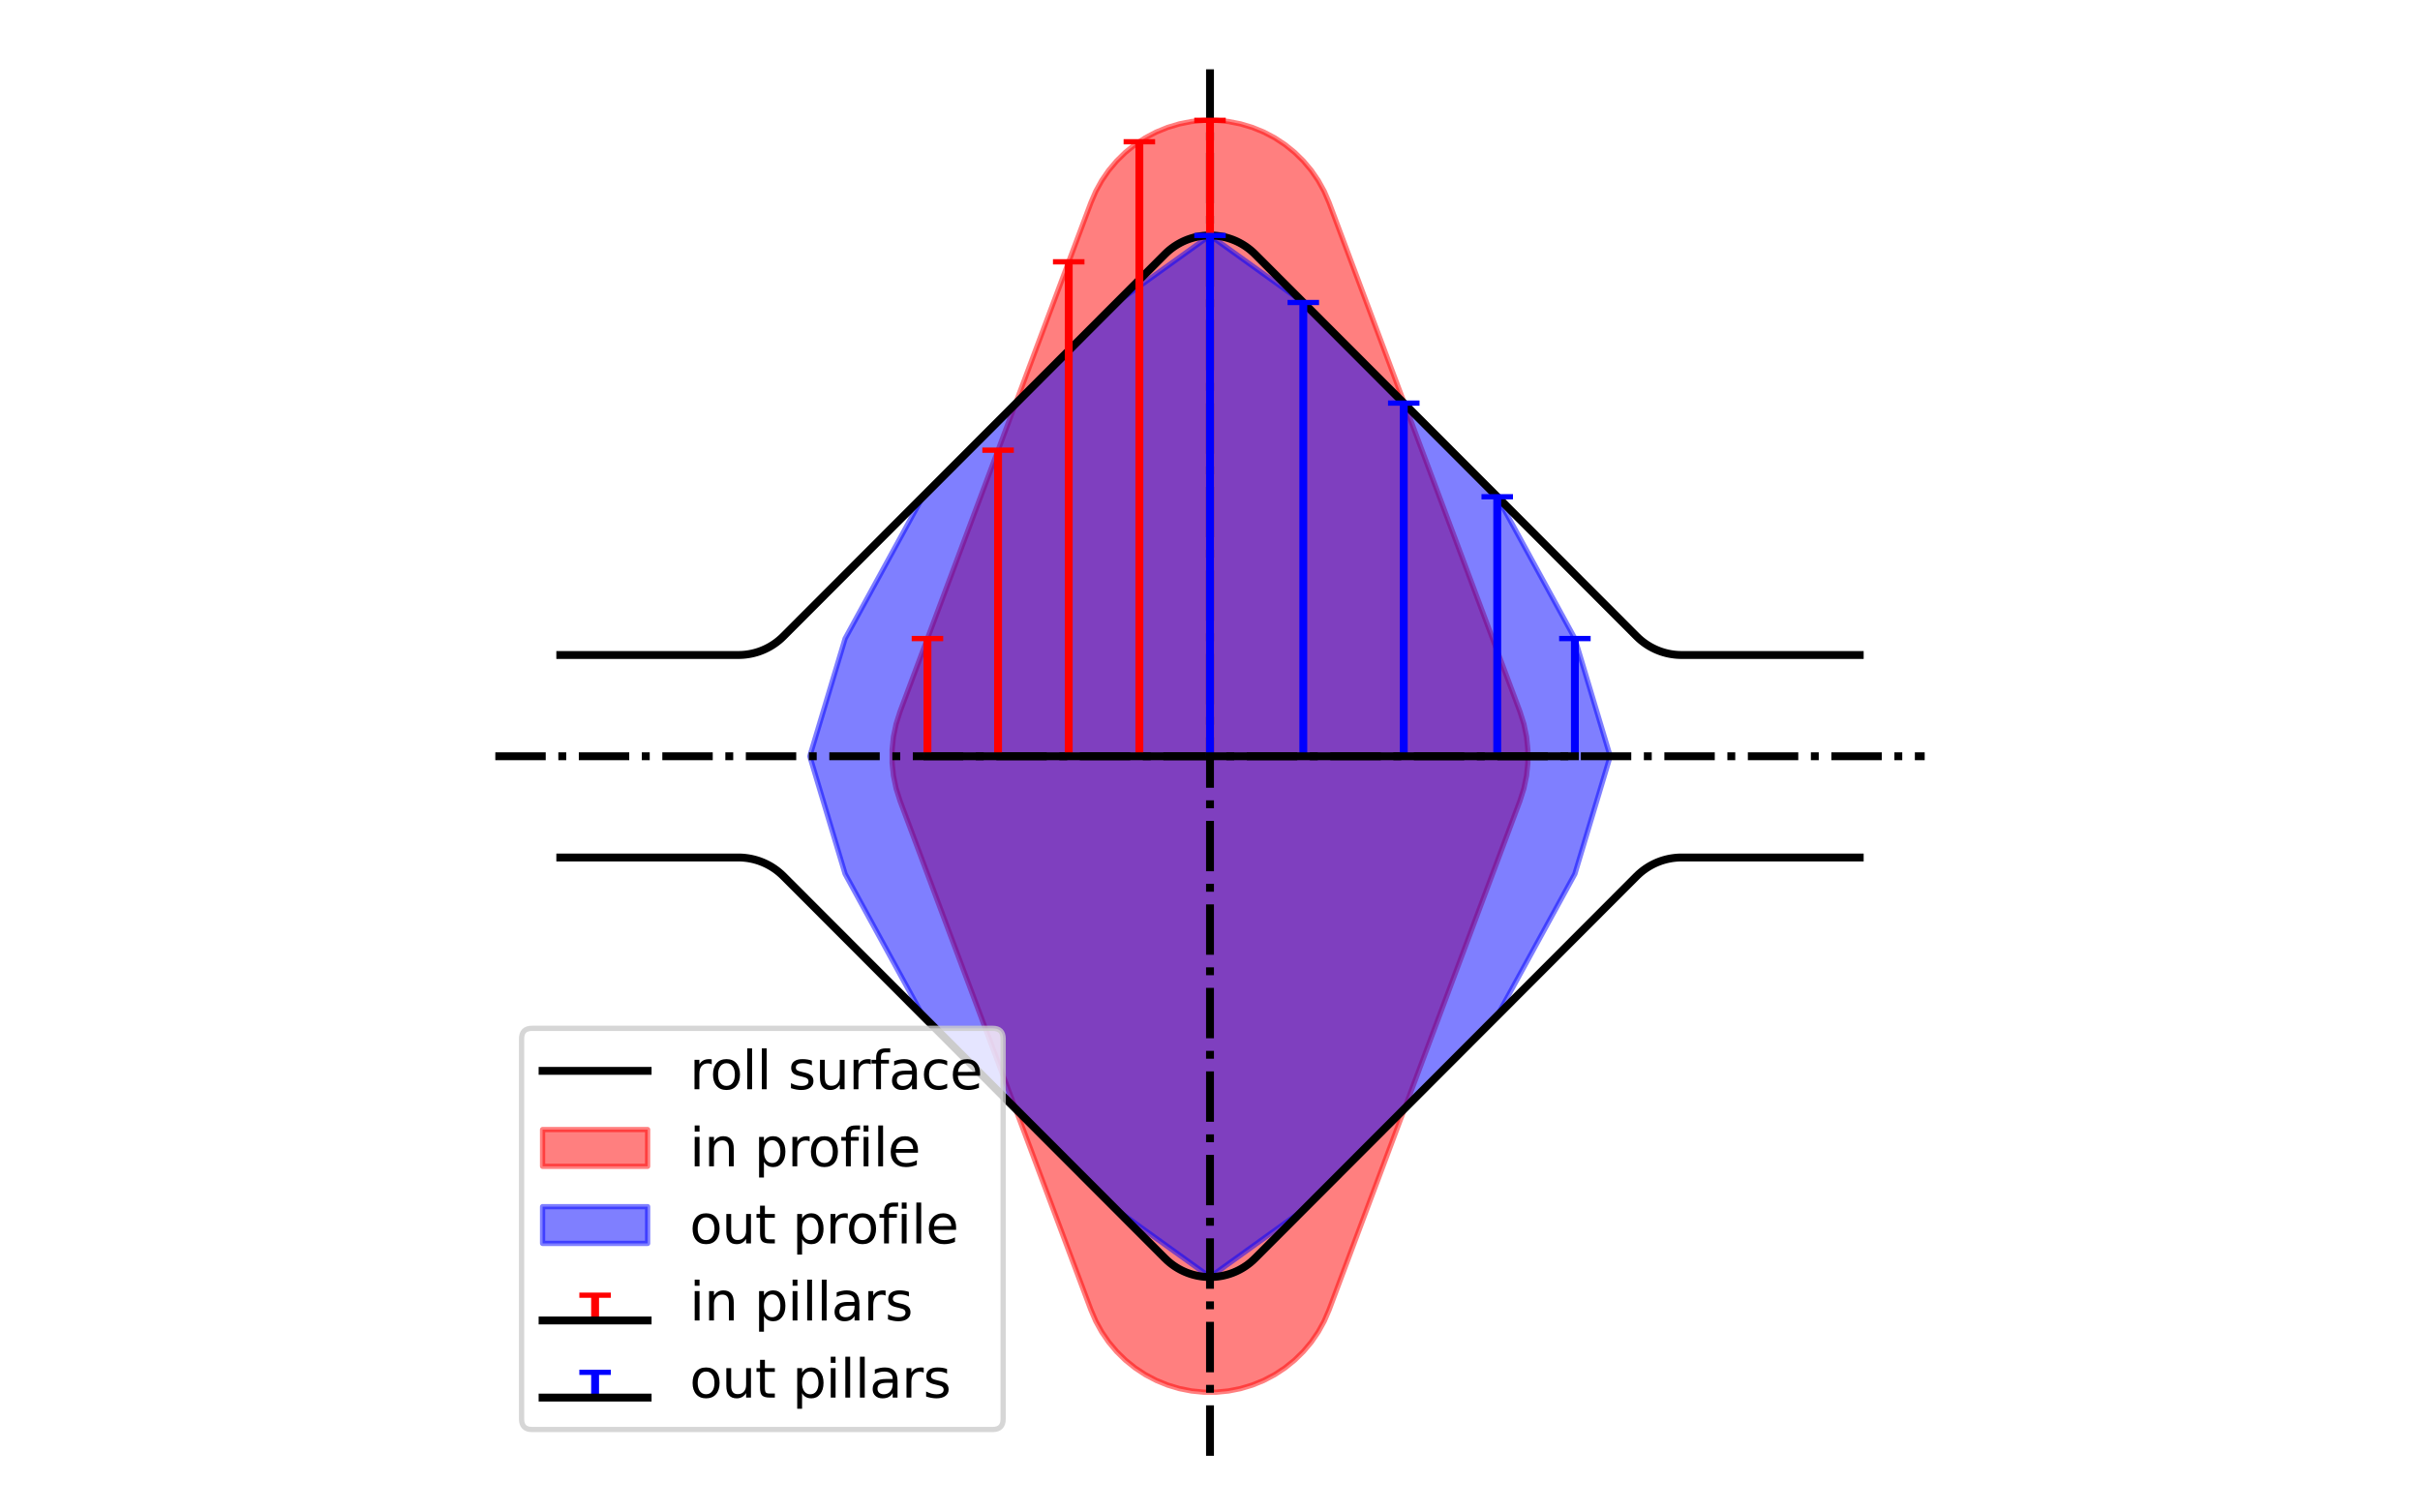 <?xml version="1.0" encoding="utf-8" standalone="no"?>
<!DOCTYPE svg PUBLIC "-//W3C//DTD SVG 1.1//EN"
  "http://www.w3.org/Graphics/SVG/1.1/DTD/svg11.dtd">
<svg xmlns:xlink="http://www.w3.org/1999/xlink" width="460.8pt" height="288pt" viewBox="0 0 460.8 288" xmlns="http://www.w3.org/2000/svg" version="1.1">
 <defs>
  <style type="text/css">*{stroke-linejoin: round; stroke-linecap: butt}</style>
 </defs>
 <g id="figure_1">
  <g id="patch_1">
   <path d="M 0 288 
L 460.8 288 
L 460.8 0 
L 0 0 
z
" style="fill: #ffffff"/>
  </g>
  <g id="axes_1">
   <g id="patch_2">
    <path d="M 253.082 38.599 
L 289.417 135.494 
L 290.169 137.86 
L 290.674 140.29 
L 290.928 142.759 
L 290.928 145.241 
L 290.674 147.71 
L 290.169 150.14 
L 289.417 152.506 
L 253.082 249.401 
L 252.152 251.557 
L 251.017 253.613 
L 249.689 255.549 
L 248.18 257.347 
L 246.504 258.991 
L 244.676 260.465 
L 242.715 261.756 
L 240.637 262.85 
L 238.464 263.738 
L 236.215 264.411 
L 233.911 264.864 
L 231.574 265.091 
L 229.226 265.091 
L 226.889 264.864 
L 224.585 264.411 
L 222.336 263.738 
L 220.163 262.85 
L 218.085 261.756 
L 216.124 260.465 
L 214.296 258.991 
L 212.62 257.347 
L 211.111 255.549 
L 209.783 253.613 
L 208.648 251.557 
L 207.718 249.401 
L 171.383 152.506 
L 170.631 150.14 
L 170.126 147.71 
L 169.872 145.241 
L 169.872 142.759 
L 170.126 140.29 
L 170.631 137.86 
L 171.383 135.494 
L 207.718 38.599 
L 208.648 36.443 
L 209.783 34.387 
L 211.111 32.451 
L 212.62 30.653 
L 214.296 29.009 
L 216.124 27.535 
L 218.085 26.244 
L 220.163 25.15 
L 222.336 24.262 
L 224.585 23.589 
L 226.889 23.136 
L 229.226 22.909 
L 231.574 22.909 
L 233.911 23.136 
L 236.215 23.589 
L 238.464 24.262 
L 240.637 25.15 
L 242.715 26.244 
L 244.676 27.535 
L 246.504 29.009 
L 248.18 30.653 
L 249.689 32.451 
L 251.017 34.387 
L 252.152 36.443 
z
" clip-path="url(#p944b9c609b)" style="fill: #ff0000; opacity: 0.5; stroke: #ff0000; stroke-linejoin: miter"/>
   </g>
   <g id="patch_3">
    <path d="M 230.4 44.834 
L 248.167 57.603 
L 267.294 76.759 
L 285.092 94.585 
L 299.877 121.588 
L 306.604 144 
L 299.877 166.412 
L 285.092 193.415 
L 267.294 211.241 
L 248.167 230.397 
L 230.4 243.166 
L 212.633 230.397 
L 193.506 211.241 
L 175.708 193.415 
L 160.923 166.412 
L 154.196 144 
L 160.923 121.588 
L 175.708 94.585 
L 193.506 76.759 
L 212.633 57.603 
z
" clip-path="url(#p944b9c609b)" style="fill: #0000ff; opacity: 0.5; stroke: #0000ff; stroke-linejoin: miter"/>
   </g>
   <g id="line2d_1">
    <path d="M 106.686 124.721 
L 140.6 124.721 
L 141.028 124.714 
L 141.456 124.691 
L 141.884 124.653 
L 142.312 124.599 
L 142.741 124.53 
L 143.169 124.445 
L 143.597 124.344 
L 144.025 124.226 
L 144.454 124.091 
L 144.882 123.938 
L 145.31 123.766 
L 145.738 123.575 
L 146.166 123.364 
L 146.595 123.131 
L 147.023 122.875 
L 147.451 122.594 
L 147.879 122.286 
L 148.308 121.948 
L 148.736 121.577 
L 149.164 121.168 
L 221.836 48.387 
L 222.264 47.979 
L 222.692 47.608 
L 223.12 47.27 
L 223.548 46.962 
L 223.977 46.681 
L 224.405 46.425 
L 224.833 46.192 
L 225.261 45.98 
L 225.69 45.789 
L 226.118 45.618 
L 226.546 45.465 
L 226.974 45.33 
L 227.402 45.212 
L 227.831 45.11 
L 228.259 45.025 
L 228.687 44.956 
L 229.115 44.903 
L 229.544 44.865 
L 229.972 44.842 
L 230.4 44.834 
L 230.828 44.842 
L 231.256 44.865 
L 231.685 44.903 
L 232.113 44.956 
L 232.541 45.025 
L 232.969 45.11 
L 233.398 45.212 
L 233.826 45.33 
L 234.254 45.465 
L 234.682 45.618 
L 235.11 45.789 
L 235.539 45.98 
L 235.967 46.192 
L 236.395 46.425 
L 236.823 46.681 
L 237.252 46.962 
L 237.68 47.27 
L 238.108 47.608 
L 238.536 47.979 
L 238.964 48.387 
L 311.636 121.168 
L 312.064 121.577 
L 312.492 121.948 
L 312.921 122.286 
L 313.349 122.594 
L 313.777 122.875 
L 314.205 123.131 
L 314.634 123.364 
L 315.062 123.575 
L 315.49 123.766 
L 315.918 123.938 
L 316.346 124.091 
L 316.775 124.226 
L 317.203 124.344 
L 317.631 124.445 
L 318.059 124.53 
L 318.488 124.599 
L 318.916 124.653 
L 319.344 124.691 
L 319.772 124.714 
L 320.2 124.721 
L 354.114 124.721 
" clip-path="url(#p944b9c609b)" style="fill: none; stroke: #000000; stroke-width: 1.5; stroke-linecap: square"/>
   </g>
   <g id="line2d_2">
    <path d="M 106.686 163.279 
L 140.6 163.279 
L 141.028 163.286 
L 141.456 163.309 
L 141.884 163.347 
L 142.312 163.401 
L 142.741 163.47 
L 143.169 163.555 
L 143.597 163.656 
L 144.025 163.774 
L 144.454 163.909 
L 144.882 164.062 
L 145.31 164.234 
L 145.738 164.425 
L 146.166 164.636 
L 146.595 164.869 
L 147.023 165.125 
L 147.451 165.406 
L 147.879 165.714 
L 148.308 166.052 
L 148.736 166.423 
L 149.164 166.832 
L 221.836 239.613 
L 222.264 240.021 
L 222.692 240.392 
L 223.12 240.73 
L 223.548 241.038 
L 223.977 241.319 
L 224.405 241.575 
L 224.833 241.808 
L 225.261 242.02 
L 225.69 242.211 
L 226.118 242.382 
L 226.546 242.535 
L 226.974 242.67 
L 227.402 242.788 
L 227.831 242.89 
L 228.259 242.975 
L 228.687 243.044 
L 229.115 243.097 
L 229.544 243.135 
L 229.972 243.158 
L 230.4 243.166 
L 230.828 243.158 
L 231.256 243.135 
L 231.685 243.097 
L 232.113 243.044 
L 232.541 242.975 
L 232.969 242.89 
L 233.398 242.788 
L 233.826 242.67 
L 234.254 242.535 
L 234.682 242.382 
L 235.11 242.211 
L 235.539 242.02 
L 235.967 241.808 
L 236.395 241.575 
L 236.823 241.319 
L 237.252 241.038 
L 237.68 240.73 
L 238.108 240.392 
L 238.536 240.021 
L 238.964 239.613 
L 311.636 166.832 
L 312.064 166.423 
L 312.492 166.052 
L 312.921 165.714 
L 313.349 165.406 
L 313.777 165.125 
L 314.205 164.869 
L 314.634 164.636 
L 315.062 164.425 
L 315.49 164.234 
L 315.918 164.062 
L 316.346 163.909 
L 316.775 163.774 
L 317.203 163.656 
L 317.631 163.555 
L 318.059 163.47 
L 318.488 163.401 
L 318.916 163.347 
L 319.344 163.309 
L 319.772 163.286 
L 320.2 163.279 
L 354.114 163.279 
" clip-path="url(#p944b9c609b)" style="fill: none; stroke: #000000; stroke-width: 1.5; stroke-linecap: square"/>
   </g>
   <g id="line2d_3">
    <path d="M 230.4 277.2 
L 230.4 10.8 
" clip-path="url(#p944b9c609b)" style="fill: none; stroke-dasharray: 9.6,2.4,1.5,2.4; stroke-dashoffset: 0; stroke: #000000; stroke-width: 1.5"/>
   </g>
   <g id="line2d_4">
    <path d="M 94.315 144 
L 366.485 144 
" clip-path="url(#p944b9c609b)" style="fill: none; stroke-dasharray: 9.6,2.4,1.5,2.4; stroke-dashoffset: 0; stroke: #000000; stroke-width: 1.5"/>
   </g>
   <g id="LineCollection_1">
    <path d="M 230.4 144 
L 230.4 22.909 
" clip-path="url(#p944b9c609b)" style="fill: none; stroke: #ff0000; stroke-width: 1.5"/>
    <path d="M 216.949 144 
L 216.949 26.992 
" clip-path="url(#p944b9c609b)" style="fill: none; stroke: #ff0000; stroke-width: 1.5"/>
    <path d="M 203.499 144 
L 203.499 49.852 
" clip-path="url(#p944b9c609b)" style="fill: none; stroke: #ff0000; stroke-width: 1.5"/>
    <path d="M 190.048 144 
L 190.048 85.72 
" clip-path="url(#p944b9c609b)" style="fill: none; stroke: #ff0000; stroke-width: 1.5"/>
    <path d="M 176.597 144 
L 176.597 121.588 
" clip-path="url(#p944b9c609b)" style="fill: none; stroke: #ff0000; stroke-width: 1.5"/>
   </g>
   <g id="line2d_5">
    <defs>
     <path id="ma3dcabbf3c" d="M 3 0 
L -3 -0 
" style="stroke: #ff0000"/>
    </defs>
    <g clip-path="url(#p944b9c609b)">
     <use xlink:href="#ma3dcabbf3c" x="230.4" y="22.909" style="fill: #ff0000; stroke: #ff0000"/>
     <use xlink:href="#ma3dcabbf3c" x="216.949" y="26.992" style="fill: #ff0000; stroke: #ff0000"/>
     <use xlink:href="#ma3dcabbf3c" x="203.499" y="49.852" style="fill: #ff0000; stroke: #ff0000"/>
     <use xlink:href="#ma3dcabbf3c" x="190.048" y="85.72" style="fill: #ff0000; stroke: #ff0000"/>
     <use xlink:href="#ma3dcabbf3c" x="176.597" y="121.588" style="fill: #ff0000; stroke: #ff0000"/>
    </g>
   </g>
   <g id="line2d_6">
    <path d="M 176.597 144 
L 230.4 144 
" clip-path="url(#p944b9c609b)" style="fill: none; stroke: #000000; stroke-width: 1.5; stroke-linecap: square"/>
   </g>
   <g id="LineCollection_2">
    <path d="M 230.4 144 
L 230.4 44.834 
" clip-path="url(#p944b9c609b)" style="fill: none; stroke: #0000ff; stroke-width: 1.5"/>
    <path d="M 248.167 144 
L 248.167 57.603 
" clip-path="url(#p944b9c609b)" style="fill: none; stroke: #0000ff; stroke-width: 1.5"/>
    <path d="M 267.294 144 
L 267.294 76.759 
" clip-path="url(#p944b9c609b)" style="fill: none; stroke: #0000ff; stroke-width: 1.5"/>
    <path d="M 285.093 144 
L 285.093 94.585 
" clip-path="url(#p944b9c609b)" style="fill: none; stroke: #0000ff; stroke-width: 1.5"/>
    <path d="M 299.878 144 
L 299.878 121.588 
" clip-path="url(#p944b9c609b)" style="fill: none; stroke: #0000ff; stroke-width: 1.5"/>
   </g>
   <g id="line2d_7">
    <defs>
     <path id="mbfd23f2483" d="M 3 0 
L -3 -0 
" style="stroke: #0000ff"/>
    </defs>
    <g clip-path="url(#p944b9c609b)">
     <use xlink:href="#mbfd23f2483" x="230.4" y="44.834" style="fill: #0000ff; stroke: #0000ff"/>
     <use xlink:href="#mbfd23f2483" x="248.167" y="57.603" style="fill: #0000ff; stroke: #0000ff"/>
     <use xlink:href="#mbfd23f2483" x="267.294" y="76.759" style="fill: #0000ff; stroke: #0000ff"/>
     <use xlink:href="#mbfd23f2483" x="285.093" y="94.585" style="fill: #0000ff; stroke: #0000ff"/>
     <use xlink:href="#mbfd23f2483" x="299.878" y="121.588" style="fill: #0000ff; stroke: #0000ff"/>
    </g>
   </g>
   <g id="line2d_8">
    <path d="M 230.4 144 
L 299.878 144 
" clip-path="url(#p944b9c609b)" style="fill: none; stroke: #000000; stroke-width: 1.5; stroke-linecap: square"/>
   </g>
   <g id="legend_1">
    <g id="patch_4">
     <path d="M 101.315 272.2 
L 189.012 272.2 
Q 191.012 272.2 191.012 270.2 
L 191.012 197.809 
Q 191.012 195.809 189.012 195.809 
L 101.315 195.809 
Q 99.315 195.809 99.315 197.809 
L 99.315 270.2 
Q 99.315 272.2 101.315 272.2 
z
" style="fill: #ffffff; opacity: 0.8; stroke: #cccccc; stroke-linejoin: miter"/>
    </g>
    <g id="line2d_9">
     <path d="M 103.315 203.908 
L 113.315 203.908 
L 123.315 203.908 
" style="fill: none; stroke: #000000; stroke-width: 1.5; stroke-linecap: square"/>
    </g>
    <g id="text_1">
     <!-- roll surface -->
     <g transform="translate(131.315 207.408) scale(0.1 -0.1)">
      <defs>
       <path id="DejaVuSans-72" d="M 2631 2963 
Q 2534 3019 2420 3045 
Q 2306 3072 2169 3072 
Q 1681 3072 1420 2755 
Q 1159 2438 1159 1844 
L 1159 0 
L 581 0 
L 581 3500 
L 1159 3500 
L 1159 2956 
Q 1341 3275 1631 3429 
Q 1922 3584 2338 3584 
Q 2397 3584 2469 3576 
Q 2541 3569 2628 3553 
L 2631 2963 
z
" transform="scale(0.016)"/>
       <path id="DejaVuSans-6f" d="M 1959 3097 
Q 1497 3097 1228 2736 
Q 959 2375 959 1747 
Q 959 1119 1226 758 
Q 1494 397 1959 397 
Q 2419 397 2687 759 
Q 2956 1122 2956 1747 
Q 2956 2369 2687 2733 
Q 2419 3097 1959 3097 
z
M 1959 3584 
Q 2709 3584 3137 3096 
Q 3566 2609 3566 1747 
Q 3566 888 3137 398 
Q 2709 -91 1959 -91 
Q 1206 -91 779 398 
Q 353 888 353 1747 
Q 353 2609 779 3096 
Q 1206 3584 1959 3584 
z
" transform="scale(0.016)"/>
       <path id="DejaVuSans-6c" d="M 603 4863 
L 1178 4863 
L 1178 0 
L 603 0 
L 603 4863 
z
" transform="scale(0.016)"/>
       <path id="DejaVuSans-20" transform="scale(0.016)"/>
       <path id="DejaVuSans-73" d="M 2834 3397 
L 2834 2853 
Q 2591 2978 2328 3040 
Q 2066 3103 1784 3103 
Q 1356 3103 1142 2972 
Q 928 2841 928 2578 
Q 928 2378 1081 2264 
Q 1234 2150 1697 2047 
L 1894 2003 
Q 2506 1872 2764 1633 
Q 3022 1394 3022 966 
Q 3022 478 2636 193 
Q 2250 -91 1575 -91 
Q 1294 -91 989 -36 
Q 684 19 347 128 
L 347 722 
Q 666 556 975 473 
Q 1284 391 1588 391 
Q 1994 391 2212 530 
Q 2431 669 2431 922 
Q 2431 1156 2273 1281 
Q 2116 1406 1581 1522 
L 1381 1569 
Q 847 1681 609 1914 
Q 372 2147 372 2553 
Q 372 3047 722 3315 
Q 1072 3584 1716 3584 
Q 2034 3584 2315 3537 
Q 2597 3491 2834 3397 
z
" transform="scale(0.016)"/>
       <path id="DejaVuSans-75" d="M 544 1381 
L 544 3500 
L 1119 3500 
L 1119 1403 
Q 1119 906 1312 657 
Q 1506 409 1894 409 
Q 2359 409 2629 706 
Q 2900 1003 2900 1516 
L 2900 3500 
L 3475 3500 
L 3475 0 
L 2900 0 
L 2900 538 
Q 2691 219 2414 64 
Q 2138 -91 1772 -91 
Q 1169 -91 856 284 
Q 544 659 544 1381 
z
M 1991 3584 
L 1991 3584 
z
" transform="scale(0.016)"/>
       <path id="DejaVuSans-66" d="M 2375 4863 
L 2375 4384 
L 1825 4384 
Q 1516 4384 1395 4259 
Q 1275 4134 1275 3809 
L 1275 3500 
L 2222 3500 
L 2222 3053 
L 1275 3053 
L 1275 0 
L 697 0 
L 697 3053 
L 147 3053 
L 147 3500 
L 697 3500 
L 697 3744 
Q 697 4328 969 4595 
Q 1241 4863 1831 4863 
L 2375 4863 
z
" transform="scale(0.016)"/>
       <path id="DejaVuSans-61" d="M 2194 1759 
Q 1497 1759 1228 1600 
Q 959 1441 959 1056 
Q 959 750 1161 570 
Q 1363 391 1709 391 
Q 2188 391 2477 730 
Q 2766 1069 2766 1631 
L 2766 1759 
L 2194 1759 
z
M 3341 1997 
L 3341 0 
L 2766 0 
L 2766 531 
Q 2569 213 2275 61 
Q 1981 -91 1556 -91 
Q 1019 -91 701 211 
Q 384 513 384 1019 
Q 384 1609 779 1909 
Q 1175 2209 1959 2209 
L 2766 2209 
L 2766 2266 
Q 2766 2663 2505 2880 
Q 2244 3097 1772 3097 
Q 1472 3097 1187 3025 
Q 903 2953 641 2809 
L 641 3341 
Q 956 3463 1253 3523 
Q 1550 3584 1831 3584 
Q 2591 3584 2966 3190 
Q 3341 2797 3341 1997 
z
" transform="scale(0.016)"/>
       <path id="DejaVuSans-63" d="M 3122 3366 
L 3122 2828 
Q 2878 2963 2633 3030 
Q 2388 3097 2138 3097 
Q 1578 3097 1268 2742 
Q 959 2388 959 1747 
Q 959 1106 1268 751 
Q 1578 397 2138 397 
Q 2388 397 2633 464 
Q 2878 531 3122 666 
L 3122 134 
Q 2881 22 2623 -34 
Q 2366 -91 2075 -91 
Q 1284 -91 818 406 
Q 353 903 353 1747 
Q 353 2603 823 3093 
Q 1294 3584 2113 3584 
Q 2378 3584 2631 3529 
Q 2884 3475 3122 3366 
z
" transform="scale(0.016)"/>
       <path id="DejaVuSans-65" d="M 3597 1894 
L 3597 1613 
L 953 1613 
Q 991 1019 1311 708 
Q 1631 397 2203 397 
Q 2534 397 2845 478 
Q 3156 559 3463 722 
L 3463 178 
Q 3153 47 2828 -22 
Q 2503 -91 2169 -91 
Q 1331 -91 842 396 
Q 353 884 353 1716 
Q 353 2575 817 3079 
Q 1281 3584 2069 3584 
Q 2775 3584 3186 3129 
Q 3597 2675 3597 1894 
z
M 3022 2063 
Q 3016 2534 2758 2815 
Q 2500 3097 2075 3097 
Q 1594 3097 1305 2825 
Q 1016 2553 972 2059 
L 3022 2063 
z
" transform="scale(0.016)"/>
      </defs>
      <use xlink:href="#DejaVuSans-72"/>
      <use xlink:href="#DejaVuSans-6f" x="38.863"/>
      <use xlink:href="#DejaVuSans-6c" x="100.045"/>
      <use xlink:href="#DejaVuSans-6c" x="127.828"/>
      <use xlink:href="#DejaVuSans-20" x="155.611"/>
      <use xlink:href="#DejaVuSans-73" x="187.398"/>
      <use xlink:href="#DejaVuSans-75" x="239.498"/>
      <use xlink:href="#DejaVuSans-72" x="302.877"/>
      <use xlink:href="#DejaVuSans-66" x="343.99"/>
      <use xlink:href="#DejaVuSans-61" x="379.195"/>
      <use xlink:href="#DejaVuSans-63" x="440.475"/>
      <use xlink:href="#DejaVuSans-65" x="495.455"/>
     </g>
    </g>
    <g id="patch_5">
     <path d="M 103.315 222.086 
L 123.315 222.086 
L 123.315 215.086 
L 103.315 215.086 
z
" style="fill: #ff0000; opacity: 0.5; stroke: #ff0000; stroke-linejoin: miter"/>
    </g>
    <g id="text_2">
     <!-- in profile -->
     <g transform="translate(131.315 222.086) scale(0.1 -0.1)">
      <defs>
       <path id="DejaVuSans-69" d="M 603 3500 
L 1178 3500 
L 1178 0 
L 603 0 
L 603 3500 
z
M 603 4863 
L 1178 4863 
L 1178 4134 
L 603 4134 
L 603 4863 
z
" transform="scale(0.016)"/>
       <path id="DejaVuSans-6e" d="M 3513 2113 
L 3513 0 
L 2938 0 
L 2938 2094 
Q 2938 2591 2744 2837 
Q 2550 3084 2163 3084 
Q 1697 3084 1428 2787 
Q 1159 2491 1159 1978 
L 1159 0 
L 581 0 
L 581 3500 
L 1159 3500 
L 1159 2956 
Q 1366 3272 1645 3428 
Q 1925 3584 2291 3584 
Q 2894 3584 3203 3211 
Q 3513 2838 3513 2113 
z
" transform="scale(0.016)"/>
       <path id="DejaVuSans-70" d="M 1159 525 
L 1159 -1331 
L 581 -1331 
L 581 3500 
L 1159 3500 
L 1159 2969 
Q 1341 3281 1617 3432 
Q 1894 3584 2278 3584 
Q 2916 3584 3314 3078 
Q 3713 2572 3713 1747 
Q 3713 922 3314 415 
Q 2916 -91 2278 -91 
Q 1894 -91 1617 61 
Q 1341 213 1159 525 
z
M 3116 1747 
Q 3116 2381 2855 2742 
Q 2594 3103 2138 3103 
Q 1681 3103 1420 2742 
Q 1159 2381 1159 1747 
Q 1159 1113 1420 752 
Q 1681 391 2138 391 
Q 2594 391 2855 752 
Q 3116 1113 3116 1747 
z
" transform="scale(0.016)"/>
      </defs>
      <use xlink:href="#DejaVuSans-69"/>
      <use xlink:href="#DejaVuSans-6e" x="27.783"/>
      <use xlink:href="#DejaVuSans-20" x="91.162"/>
      <use xlink:href="#DejaVuSans-70" x="122.949"/>
      <use xlink:href="#DejaVuSans-72" x="186.426"/>
      <use xlink:href="#DejaVuSans-6f" x="225.289"/>
      <use xlink:href="#DejaVuSans-66" x="286.471"/>
      <use xlink:href="#DejaVuSans-69" x="321.676"/>
      <use xlink:href="#DejaVuSans-6c" x="349.459"/>
      <use xlink:href="#DejaVuSans-65" x="377.242"/>
     </g>
    </g>
    <g id="patch_6">
     <path d="M 103.315 236.764 
L 123.315 236.764 
L 123.315 229.764 
L 103.315 229.764 
z
" style="fill: #0000ff; opacity: 0.5; stroke: #0000ff; stroke-linejoin: miter"/>
    </g>
    <g id="text_3">
     <!-- out profile -->
     <g transform="translate(131.315 236.764) scale(0.1 -0.1)">
      <defs>
       <path id="DejaVuSans-74" d="M 1172 4494 
L 1172 3500 
L 2356 3500 
L 2356 3053 
L 1172 3053 
L 1172 1153 
Q 1172 725 1289 603 
Q 1406 481 1766 481 
L 2356 481 
L 2356 0 
L 1766 0 
Q 1100 0 847 248 
Q 594 497 594 1153 
L 594 3053 
L 172 3053 
L 172 3500 
L 594 3500 
L 594 4494 
L 1172 4494 
z
" transform="scale(0.016)"/>
      </defs>
      <use xlink:href="#DejaVuSans-6f"/>
      <use xlink:href="#DejaVuSans-75" x="61.182"/>
      <use xlink:href="#DejaVuSans-74" x="124.561"/>
      <use xlink:href="#DejaVuSans-20" x="163.77"/>
      <use xlink:href="#DejaVuSans-70" x="195.557"/>
      <use xlink:href="#DejaVuSans-72" x="259.033"/>
      <use xlink:href="#DejaVuSans-6f" x="297.896"/>
      <use xlink:href="#DejaVuSans-66" x="359.078"/>
      <use xlink:href="#DejaVuSans-69" x="394.283"/>
      <use xlink:href="#DejaVuSans-6c" x="422.066"/>
      <use xlink:href="#DejaVuSans-65" x="449.85"/>
     </g>
    </g>
    <g id="line2d_10">
     <path d="M 113.315 251.442 
L 113.315 246.63 
" style="fill: none; stroke: #ff0000; stroke-width: 1.5"/>
    </g>
    <g id="line2d_11">
     <path d="M 103.315 251.442 
L 123.315 251.442 
" style="fill: none; stroke: #000000; stroke-width: 1.5; stroke-linecap: square"/>
    </g>
    <g id="line2d_12">
     <g>
      <use xlink:href="#ma3dcabbf3c" x="113.315" y="246.63" style="fill: #ff0000; stroke: #ff0000"/>
     </g>
    </g>
    <g id="text_4">
     <!-- in pillars -->
     <g transform="translate(131.315 251.442) scale(0.1 -0.1)">
      <use xlink:href="#DejaVuSans-69"/>
      <use xlink:href="#DejaVuSans-6e" x="27.783"/>
      <use xlink:href="#DejaVuSans-20" x="91.162"/>
      <use xlink:href="#DejaVuSans-70" x="122.949"/>
      <use xlink:href="#DejaVuSans-69" x="186.426"/>
      <use xlink:href="#DejaVuSans-6c" x="214.209"/>
      <use xlink:href="#DejaVuSans-6c" x="241.992"/>
      <use xlink:href="#DejaVuSans-61" x="269.775"/>
      <use xlink:href="#DejaVuSans-72" x="331.055"/>
      <use xlink:href="#DejaVuSans-73" x="372.168"/>
     </g>
    </g>
    <g id="line2d_13">
     <path d="M 113.315 266.12 
L 113.315 261.308 
" style="fill: none; stroke: #0000ff; stroke-width: 1.5"/>
    </g>
    <g id="line2d_14">
     <path d="M 103.315 266.12 
L 123.315 266.12 
" style="fill: none; stroke: #000000; stroke-width: 1.5; stroke-linecap: square"/>
    </g>
    <g id="line2d_15">
     <g>
      <use xlink:href="#mbfd23f2483" x="113.315" y="261.308" style="fill: #0000ff; stroke: #0000ff"/>
     </g>
    </g>
    <g id="text_5">
     <!-- out pillars -->
     <g transform="translate(131.315 266.12) scale(0.1 -0.1)">
      <use xlink:href="#DejaVuSans-6f"/>
      <use xlink:href="#DejaVuSans-75" x="61.182"/>
      <use xlink:href="#DejaVuSans-74" x="124.561"/>
      <use xlink:href="#DejaVuSans-20" x="163.77"/>
      <use xlink:href="#DejaVuSans-70" x="195.557"/>
      <use xlink:href="#DejaVuSans-69" x="259.033"/>
      <use xlink:href="#DejaVuSans-6c" x="286.816"/>
      <use xlink:href="#DejaVuSans-6c" x="314.6"/>
      <use xlink:href="#DejaVuSans-61" x="342.383"/>
      <use xlink:href="#DejaVuSans-72" x="403.662"/>
      <use xlink:href="#DejaVuSans-73" x="444.775"/>
     </g>
    </g>
   </g>
  </g>
 </g>
 <defs>
  <clipPath id="p944b9c609b">
   <rect x="94.315" y="10.8" width="272.171" height="266.4"/>
  </clipPath>
 </defs>
</svg>
